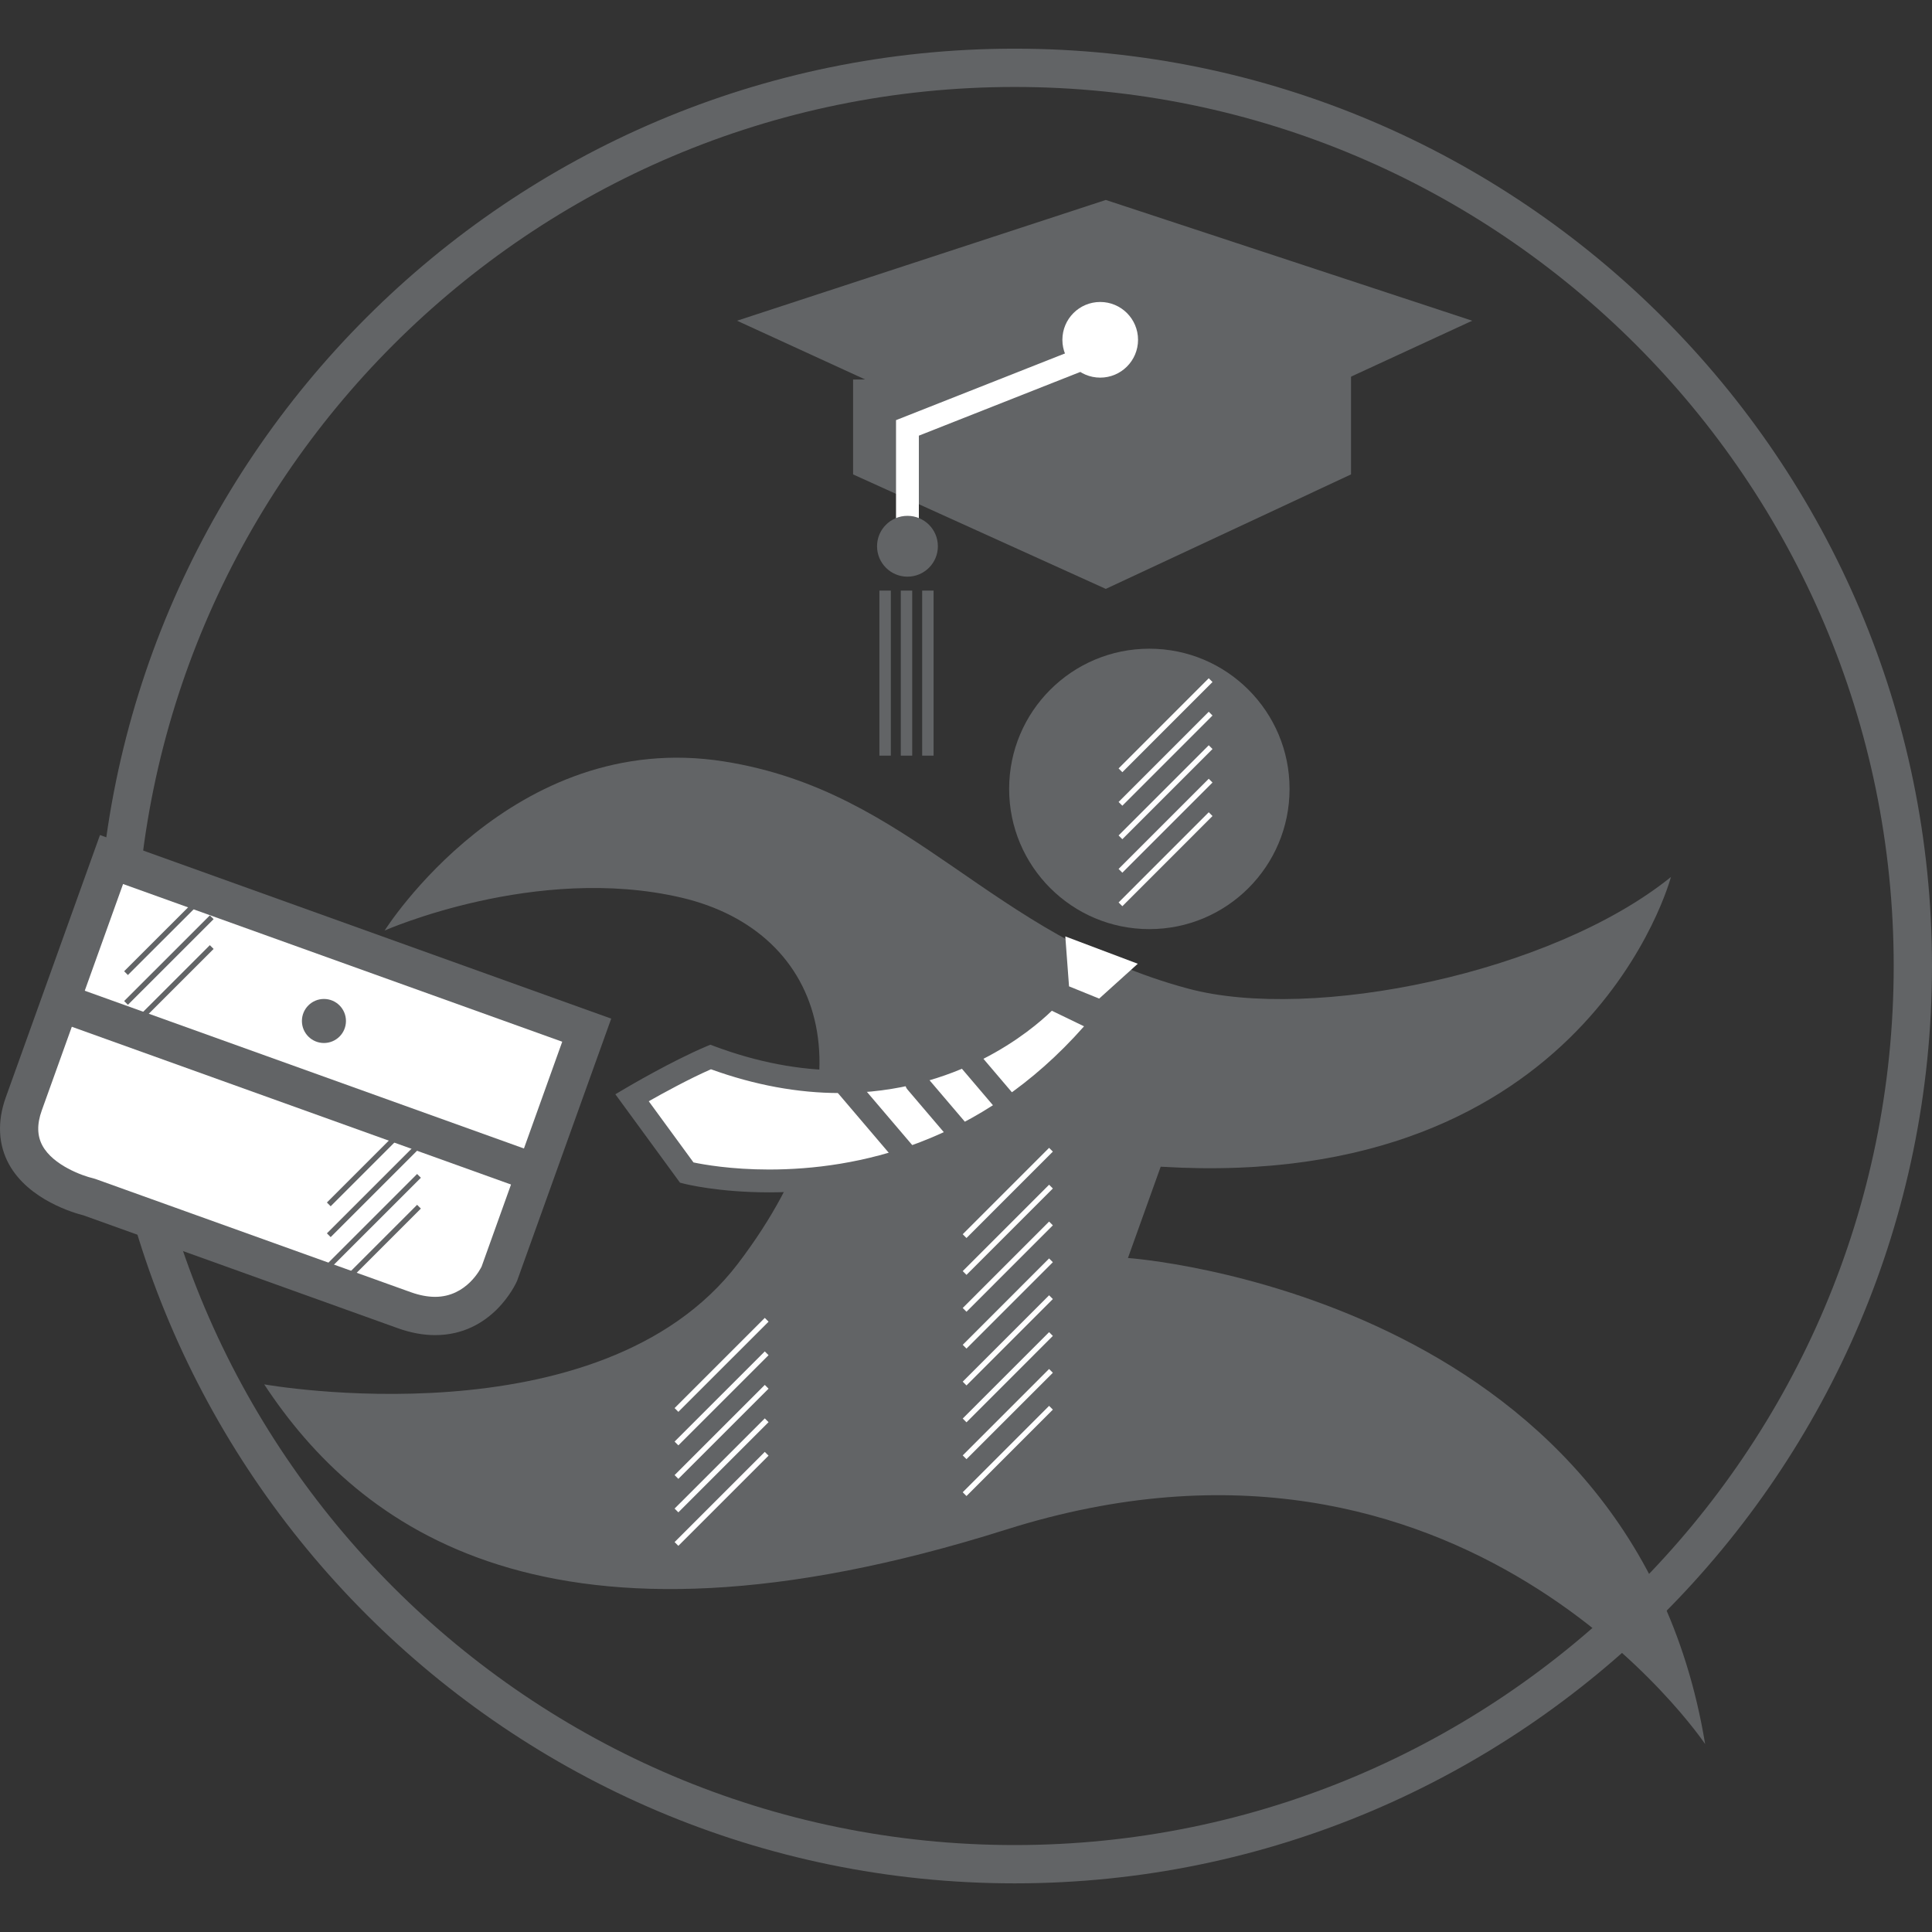 <?xml version="1.0" encoding="utf-8"?>
<!-- Generator: Adobe Illustrator 15.0.0, SVG Export Plug-In . SVG Version: 6.00 Build 0)  -->
<!DOCTYPE svg PUBLIC "-//W3C//DTD SVG 1.1//EN" "http://www.w3.org/Graphics/SVG/1.1/DTD/svg11.dtd">
<svg version="1.1" id="Layer_1" xmlns="http://www.w3.org/2000/svg" xmlns:xlink="http://www.w3.org/1999/xlink" x="0px" y="0px"
	 width="90.709px" height="90.709px" viewBox="0 0 90.709 90.709" enable-background="new 0 0 90.709 90.709" xml:space="preserve">
<rect x="0" y="0" width="90.709" height="90.709" fill="#333333" stroke="none"/>
<g>
	<g>
		<path fill="#626466" d="M18.06,43.689c0,0,5.981-9.522,15.943-7.937c8.874,1.412,12.438,8.164,21.788,10.666
			c5.814,1.56,17.049-0.711,22.66-5.241c0,0-3.9,14.825-23.956,13.601l-1.537,4.286c0,0,23.604,1.645,27.1,22.822
			c0,0-11.305-16.867-32.815-10.072c-21.508,6.793-30.417-0.105-34.839-6.817c0,0,15.781,2.819,22.248-5.675
			c6.463-8.494,4.167-15.578-2.659-17.177C25.164,40.548,18.06,43.689,18.06,43.689z"/>
	</g>
	<g>
		<circle fill="#626466" cx="53.963" cy="37.04" r="6.583"/>
	</g>
	<g>
		<polygon fill="#626466" points="51.918,9.388 69.121,15.058 51.918,22.997 34.604,15.058 		"/>
	</g>
	<g>
		<polygon fill="#626466" points="63.432,17.636 63.432,22.274 51.918,27.649 40.053,22.274 40.053,17.82 		"/>
	</g>
	<g>
		<circle fill="#FFFFFF" cx="51.656" cy="15.954" r="1.776"/>
	</g>
	<g>
		<polygon fill="#FFFFFF" points="43.141,26.276 42.069,26.276 42.069,19.726 50.766,16.292 51.16,17.289 43.141,20.455 		"/>
	</g>
	<g>
		<line fill="#FFFFFF" x1="43.564" y1="27.729" x2="43.564" y2="35.478"/>
		<rect x="43.296" y="27.729" fill="#626466" width="0.536" height="7.749"/>
	</g>
	<g>
		<line fill="#FFFFFF" x1="42.561" y1="27.729" x2="42.561" y2="35.478"/>
		<rect x="42.293" y="27.729" fill="#626466" width="0.536" height="7.749"/>
	</g>
	<g>
		<line fill="#FFFFFF" x1="41.557" y1="27.729" x2="41.557" y2="35.478"/>
		<rect x="41.289" y="27.729" fill="#626466" width="0.536" height="7.749"/>
	</g>
	<g>
		<circle fill="#626466" cx="42.606" cy="25.647" r="1.428"/>
	</g>
	<g>
		<polygon fill="#FFFFFF" points="50.017,43.965 50.192,46.31 51.607,46.885 53.42,45.249 		"/>
	</g>
	<g>
		<path fill="#FFFFFF" d="M33.365,49.626c-1.592,0.672-3.69,1.911-3.69,1.911l2.572,3.518c0,0,11.255,2.89,19.51-7.048l-2.485-1.203
			C49.271,46.804,43.419,53.376,33.365,49.626z"/>
		<path fill="#626466" d="M36.103,55.982c-2.375,0-3.926-0.391-3.991-0.408l-0.186-0.047l-3.034-4.15l0.509-0.301
			c0.087-0.051,2.148-1.266,3.755-1.943l0.196-0.083l0.2,0.075c1.997,0.745,3.972,1.123,5.869,1.123c5.998,0,9.416-3.761,9.45-3.799
			l0.27-0.303l3.465,1.677l-0.437,0.527C46.928,54.657,40.54,55.982,36.103,55.982z M32.56,54.577
			c0.46,0.097,1.762,0.333,3.543,0.333c4.082,0,9.907-1.183,14.794-6.724l-1.512-0.731c-0.984,0.955-4.436,3.864-9.964,3.864
			c-1.961,0-3.993-0.375-6.041-1.116c-1.034,0.454-2.249,1.121-2.921,1.501L32.56,54.577z"/>
	</g>
	<g>
		<path fill="#626466" d="M47.429,52.55c-0.152,0-0.303-0.064-0.409-0.188l-1.842-2.165c-0.191-0.226-0.165-0.563,0.061-0.755
			c0.227-0.192,0.564-0.165,0.756,0.061l1.842,2.165c0.191,0.226,0.164,0.563-0.061,0.756C47.675,52.508,47.551,52.55,47.429,52.55z
			"/>
	</g>
	<g>
		<path fill="#626466" d="M44.864,53.512c-0.151,0-0.302-0.064-0.408-0.188l-1.843-2.162c-0.192-0.225-0.166-0.563,0.06-0.755
			c0.225-0.192,0.564-0.167,0.755,0.06l1.843,2.163c0.192,0.225,0.166,0.563-0.06,0.755C45.11,53.47,44.987,53.512,44.864,53.512z"
			/>
	</g>
	<g>
		<path fill="#626466" d="M42.78,55.068c-0.151,0-0.302-0.064-0.408-0.188l-3.126-3.671c-0.191-0.226-0.165-0.563,0.061-0.756
			c0.226-0.191,0.563-0.165,0.756,0.061l3.126,3.67c0.191,0.226,0.165,0.564-0.061,0.756C43.026,55.026,42.903,55.068,42.78,55.068z
			"/>
	</g>
	<g>
		<path fill="#626466" d="M47.639,88.425c-23.749,0-43.07-19.321-43.07-43.069c0-23.75,19.321-43.071,43.07-43.071
			c23.749,0,43.07,19.322,43.07,43.071C90.708,69.104,71.387,88.425,47.639,88.425z M47.639,4.083
			c-22.758,0-41.272,18.515-41.272,41.273c0,22.757,18.514,41.271,41.272,41.271c22.757,0,41.272-18.514,41.272-41.271
			C88.911,22.597,70.396,4.083,47.639,4.083z"/>
	</g>
	<g>
		
			<line fill="none" stroke="#FFFFFF" stroke-width="0.25" stroke-linejoin="round" stroke-miterlimit="10" x1="35.996" y1="61.965" x2="31.761" y2="66.199"/>
		
			<line fill="none" stroke="#FFFFFF" stroke-width="0.25" stroke-linejoin="round" stroke-miterlimit="10" x1="35.996" y1="63.538" x2="31.761" y2="67.772"/>
		
			<line fill="none" stroke="#FFFFFF" stroke-width="0.25" stroke-linejoin="round" stroke-miterlimit="10" x1="35.996" y1="65.111" x2="31.761" y2="69.345"/>
		
			<line fill="none" stroke="#FFFFFF" stroke-width="0.25" stroke-linejoin="round" stroke-miterlimit="10" x1="35.996" y1="66.683" x2="31.761" y2="70.917"/>
		
			<line fill="none" stroke="#FFFFFF" stroke-width="0.25" stroke-linejoin="round" stroke-miterlimit="10" x1="35.996" y1="68.256" x2="31.761" y2="72.49"/>
	</g>
	<g>
		
			<line fill="none" stroke="#FFFFFF" stroke-width="0.25" stroke-linejoin="round" stroke-miterlimit="10" x1="56.84" y1="31.933" x2="52.607" y2="36.167"/>
		
			<line fill="none" stroke="#FFFFFF" stroke-width="0.25" stroke-linejoin="round" stroke-miterlimit="10" x1="56.84" y1="33.506" x2="52.607" y2="37.741"/>
		
			<line fill="none" stroke="#FFFFFF" stroke-width="0.25" stroke-linejoin="round" stroke-miterlimit="10" x1="56.84" y1="35.079" x2="52.607" y2="39.313"/>
		
			<line fill="none" stroke="#FFFFFF" stroke-width="0.25" stroke-linejoin="round" stroke-miterlimit="10" x1="56.84" y1="36.652" x2="52.607" y2="40.886"/>
		
			<line fill="none" stroke="#FFFFFF" stroke-width="0.25" stroke-linejoin="round" stroke-miterlimit="10" x1="56.84" y1="38.225" x2="52.607" y2="42.459"/>
	</g>
	<g>
		
			<line fill="none" stroke="#FFFFFF" stroke-width="0.25" stroke-linejoin="round" stroke-miterlimit="10" x1="49.344" y1="53.981" x2="45.289" y2="58.037"/>
		
			<line fill="none" stroke="#FFFFFF" stroke-width="0.25" stroke-linejoin="round" stroke-miterlimit="10" x1="49.344" y1="55.712" x2="45.289" y2="59.768"/>
		
			<line fill="none" stroke="#FFFFFF" stroke-width="0.25" stroke-linejoin="round" stroke-miterlimit="10" x1="49.344" y1="57.442" x2="45.289" y2="61.499"/>
		
			<line fill="none" stroke="#FFFFFF" stroke-width="0.25" stroke-linejoin="round" stroke-miterlimit="10" x1="49.344" y1="59.173" x2="45.289" y2="63.229"/>
		
			<line fill="none" stroke="#FFFFFF" stroke-width="0.25" stroke-linejoin="round" stroke-miterlimit="10" x1="49.344" y1="60.903" x2="45.289" y2="64.959"/>
		
			<line fill="none" stroke="#FFFFFF" stroke-width="0.25" stroke-linejoin="round" stroke-miterlimit="10" x1="49.344" y1="62.634" x2="45.289" y2="66.69"/>
		
			<line fill="none" stroke="#FFFFFF" stroke-width="0.25" stroke-linejoin="round" stroke-miterlimit="10" x1="49.344" y1="64.364" x2="45.289" y2="68.421"/>
		
			<line fill="none" stroke="#FFFFFF" stroke-width="0.25" stroke-linejoin="round" stroke-miterlimit="10" x1="49.344" y1="66.095" x2="45.289" y2="70.151"/>
	</g>
	<g>
		<path fill="#FFFFFF" d="M5.236,40.355l22.312,8.011l-4.119,11.473c0,0-1.269,2.816-4.449,1.674
			c-4.035-1.448-14.803-5.315-14.803-5.315s-4.286-0.955-3.06-4.371C2.518,47.92,5.236,40.355,5.236,40.355z"/>
		<path fill="#626466" d="M20.429,62.685c-0.562,0-1.151-0.109-1.752-0.325L3.919,57.061c-0.405-0.101-2.567-0.71-3.496-2.396
			c-0.506-0.92-0.559-2.006-0.152-3.141l4.423-12.318l24.003,8.619l-4.422,12.318C24.203,60.31,23.102,62.685,20.429,62.685z
			 M5.778,41.505L1.963,52.131c-0.234,0.651-0.223,1.195,0.032,1.662c0.504,0.922,1.889,1.417,2.379,1.529l0.106,0.031l14.803,5.315
			c0.406,0.146,0.792,0.22,1.145,0.22c1.497,0,2.156-1.365,2.184-1.423l3.785-10.555L5.778,41.505z"/>
	</g>
	<g>
		
			<rect x="2.285" y="50.143" transform="matrix(0.941 0.338 -0.338 0.941 18.065 -1.697)" fill="#626466" width="23.245" height="1.798"/>
	</g>
	<g>
		<circle fill="#626466" cx="15.209" cy="47.936" r="1.034"/>
	</g>
	<g>
		
			<line fill="none" stroke="#626466" stroke-width="0.25" stroke-linejoin="round" stroke-miterlimit="10" x1="19.672" y1="52.312" x2="15.437" y2="56.547"/>
		
			<line fill="none" stroke="#626466" stroke-width="0.25" stroke-linejoin="round" stroke-miterlimit="10" x1="19.672" y1="53.76" x2="15.437" y2="57.995"/>
		
			<line fill="none" stroke="#626466" stroke-width="0.25" stroke-linejoin="round" stroke-miterlimit="10" x1="19.672" y1="55.208" x2="15.437" y2="59.442"/>
		
			<line fill="none" stroke="#626466" stroke-width="0.25" stroke-linejoin="round" stroke-miterlimit="10" x1="19.672" y1="56.655" x2="15.437" y2="60.891"/>
	</g>
	<g>
		
			<line fill="none" stroke="#626466" stroke-width="0.25" stroke-linejoin="round" stroke-miterlimit="10" x1="9.941" y1="41.668" x2="5.917" y2="45.689"/>
		
			<line fill="none" stroke="#626466" stroke-width="0.25" stroke-linejoin="round" stroke-miterlimit="10" x1="9.941" y1="43.066" x2="5.917" y2="47.088"/>
		
			<line fill="none" stroke="#626466" stroke-width="0.25" stroke-linejoin="round" stroke-miterlimit="10" x1="9.941" y1="44.465" x2="5.917" y2="48.486"/>
	</g>
</g>
</svg>
